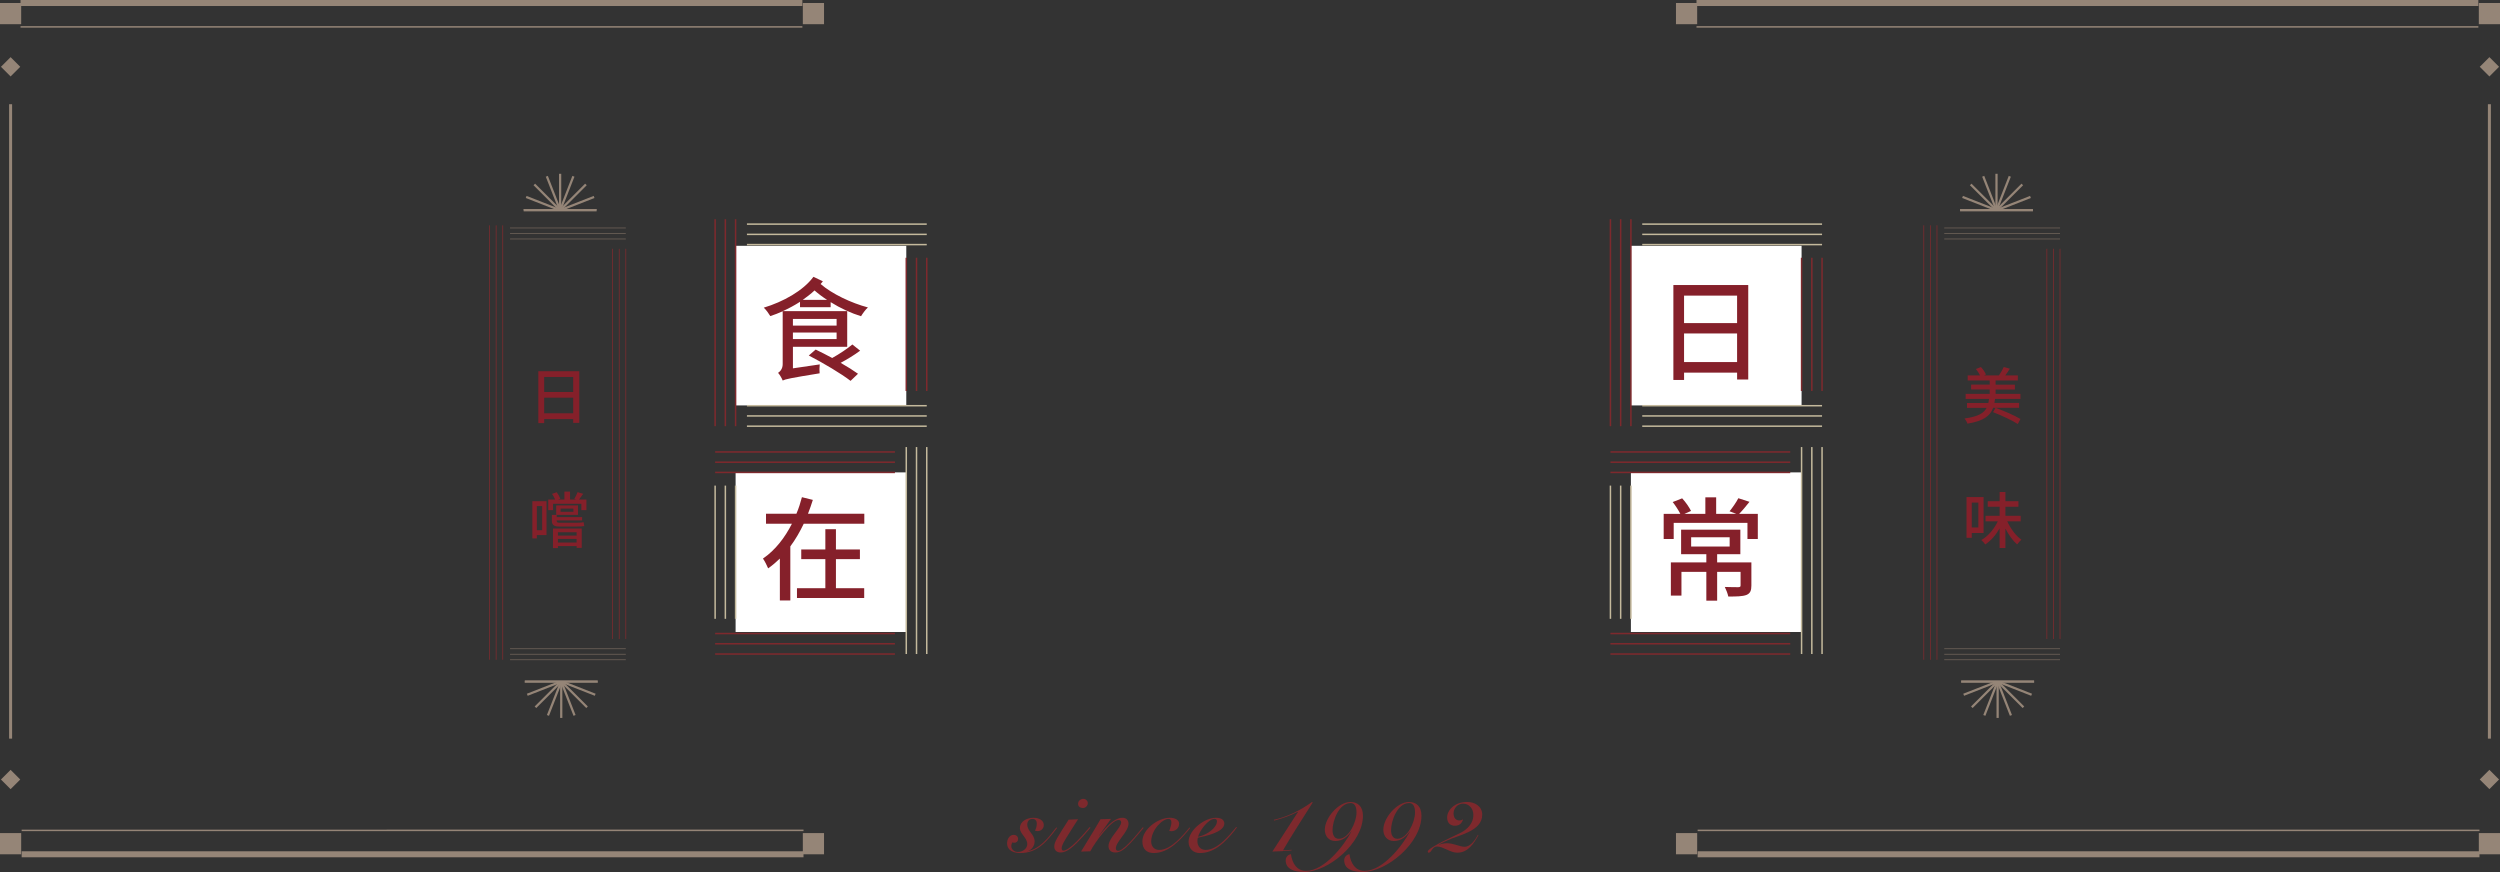 <?xml version="1.0" encoding="UTF-8"?>
<svg id="b" data-name="圖層 2" xmlns="http://www.w3.org/2000/svg" width="1664.91" height="580.7" xmlns:xlink="http://www.w3.org/1999/xlink" viewBox="0 0 1664.91 580.7">
  <rect x="0" y="0" width="1664.91" height="580.7" fill="#333333" stroke="none"/>
  <defs>
    <clipPath id="d">
      <rect x="1305.31" y="453.82" width="49.33" height="26.32" transform="translate(2659.95 933.97) rotate(180)" style="fill: none;"/>
    </clipPath>
    <clipPath id="e">
      <rect x="1305.31" y="113.7" width="49.33" height="26.32" style="fill: none;"/>
    </clipPath>
    <clipPath id="f">
      <rect x="348.73" y="453.82" width="49.33" height="26.32" transform="translate(746.79 933.97) rotate(180)" style="fill: none;"/>
    </clipPath>
    <clipPath id="g">
      <rect x="348.73" y="113.7" width="49.33" height="26.32" style="fill: none;"/>
    </clipPath>
  </defs>
  <g id="c" data-name="圖層 1">
    <g>
      <g>
        <path d="M684.32,566.93c8.32-1.83,13.95-9.05,19.15-15.9l.49,.37c-6.48,8.56-12.66,16.7-24.53,16.7-4.22,0-8.75-1.59-8.75-6.54,0-2.57,1.53-5.57,4.4-5.57,1.9,0,2.94,1.29,2.94,2.63,0,1.71-1.16,2.63-2.45,2.63-.49,0-.92-.06-1.35-.3-.43,.73-.73,1.59-.73,2.51,0,2.26,2.02,3.92,4.4,3.92,3,0,6.24-2.08,6.24-5.26,0-2.14-1.22-3.85-2.45-5.45-1.22-1.65-2.45-3.24-2.45-5.14,0-4.59,4.65-6.91,8.99-6.91,3.92,0,6.91,1.78,6.91,4.83,0,2.32-1.77,4.04-4.1,4.04-.73,0-1.41-.18-1.77-.31,.86-1.59,1.22-3.24,1.22-4.77,0-1.65-.92-3.06-2.81-3.06-2.26,0-3.55,1.59-3.55,3.73,0,2.26,1.22,3.91,2.45,5.57,1.22,1.59,2.45,3.3,2.45,5.75,0,3.18-2.32,5.87-4.71,6.42v.12Z" style="fill: #7e292d;"/>
        <path d="M717.96,545.58c-7.65,12.05-10.95,16.76-10.95,19.27,0,.98,.37,1.65,1.1,1.65,1.59,0,4.59-1.71,9.05-6.24,3.61-3.67,7.03-7.71,8.5-9.42l.55,.37c-2.02,2.57-5.93,6.97-9.11,10.15-4.71,4.71-7.89,6.36-10.77,6.36-2.69,0-4.22-1.65-4.22-3.97,0-3.18,2.26-6.36,9.54-17.86l6.3-.31Zm6.48-10.71c0,1.65-1.53,3.24-3.18,3.24-1.77,0-3.3-.92-3.3-2.81s1.71-3.3,3.55-3.3c1.53,0,2.94,1.35,2.94,2.88Z" style="fill: #7e292d;"/>
        <path d="M732.03,556.59c2.32-2.94,9.05-11.99,15.42-11.99,2.69,0,4.1,1.71,4.1,3.92,0,5.51-8.44,11.93-8.44,16.46,0,.98,.49,1.65,1.59,1.65,1.16,0,3.73-1.41,8.2-6.18,3.49-3.73,6.67-7.71,8.14-9.48l.61,.3c-2.14,2.51-5.38,6.61-8.87,10.28-4.28,4.46-6.85,6.18-10.03,6.18s-4.53-2.02-4.53-4.22c0-5.5,8.44-12.11,8.44-15.9,0-.86-.61-1.53-1.71-1.53-4.83,0-15.78,14.8-18.84,20.86l-6.18,.18c4.28-7.16,8.75-14.19,12.97-21.53l6.97-.24-7.95,11.13,.12,.12Z" style="fill: #7e292d;"/>
        <path d="M792.72,551.33c-6,7.4-14.07,16.76-24.35,16.76-4.89,0-7.59-2.75-7.59-7.83,0-7.83,10.22-15.66,18.35-15.66,3.73,0,6.12,1.71,6.12,3.92,0,3.18-2.63,5.02-5.14,5.02-.61,0-1.1-.06-1.41-.12,.55-1.89,1.41-3.85,1.41-5.81,0-1.41-.73-2.26-1.84-2.26-4.28,0-11.62,7.34-11.62,15.11,0,3.12,2.02,5.57,5.32,5.57,8.01,0,16.15-10.09,20.19-14.93l.55,.25Z" style="fill: #7e292d;"/>
        <path d="M823.73,551.09c-2.51,3.37-5.26,6.73-9.24,10.34-5.63,5.08-10.89,6.67-15.42,6.67s-7.52-3.06-7.52-7.46c0-7.83,10.58-16.03,18.23-16.03,3.49,0,5.57,1.41,5.57,3.86,0,5.93-13.34,8.5-17.62,9.42-.18,.73-.31,1.47-.31,2.2,0,3.49,2.08,5.93,5.57,5.93s7.71-2.14,11.87-5.99c3.18-3,6.24-6.54,8.44-9.36l.43,.43Zm-14.93-5.75c-4.1,0-9.91,7.83-10.95,11.93,6.67-1.35,12.6-6.36,12.6-10.34,0-1.1-.67-1.59-1.65-1.59Z" style="fill: #7e292d;"/>
        <path d="M848.33,545.95c9.3-2.08,17.92-6.42,25.45-11.87l.43,.37c-6.61,10.4-14.01,21.9-19.76,31.81l5.81-.31-.25,.43c-4.22,.37-8.44,.61-12.66,.73l17.07-26.37-.12-.12c-4.89,2.51-10.28,4.46-15.78,5.87l-.18-.55Z" style="fill: #7e292d;"/>
        <path d="M899.84,553.72c-2.45,3.49-5.75,6.36-10.52,6.36-4.47,0-7.04-3.3-7.04-7.52,0-7.89,9.12-18.47,17.01-18.47,4.96,0,8.38,2.94,8.38,9.18,0,18.11-23,37.44-39.15,37.44-6.97,0-12.3-2.08-12.3-7.77,0-1.84,1.1-3.61,3.49-4.1,.92,6.48,4.16,11.13,10.03,11.13,12.3,0,25.39-17.01,30.22-26.12l-.12-.12Zm-8.26,4.89c6.67,0,11.81-11.07,11.81-17.56,0-4.65-1.71-6.24-3.92-6.24-7.77,0-12.05,11.75-12.05,18.05,0,2.63,.92,5.75,4.16,5.75Z" style="fill: #7e292d;"/>
        <path d="M938.81,553.72c-2.45,3.49-5.75,6.36-10.52,6.36-4.47,0-7.04-3.3-7.04-7.52,0-7.89,9.11-18.47,17.01-18.47,4.96,0,8.38,2.94,8.38,9.18,0,18.11-23,37.44-39.15,37.44-6.97,0-12.3-2.08-12.3-7.77,0-1.84,1.1-3.61,3.49-4.1,.92,6.48,4.16,11.13,10.03,11.13,12.3,0,25.39-17.01,30.22-26.12l-.12-.12Zm-8.26,4.89c6.67,0,11.81-11.07,11.81-17.56,0-4.65-1.71-6.24-3.92-6.24-7.77,0-12.05,11.75-12.05,18.05,0,2.63,.92,5.75,4.16,5.75Z" style="fill: #7e292d;"/>
        <path d="M984.57,556.23c-3.06,5.51-6.91,11.62-14.07,11.62-2.45,0-4.77-1.04-6.97-2.08-2.26-.98-4.34-2.02-6.42-2.02-1.77,0-2.69,1.04-3.36,2.02-.73,1.04-1.22,2.08-2.32,2.08-.43,0-.61-.37-.61-.73,0-2.63,19.21-11.07,22.08-12.6,4.41-2.32,8.32-6.24,8.32-11.81,0-4.46-3.18-7.52-6.85-7.52s-6.36,3.18-6.36,6.48c0,2.63,1.22,4.71,3.92,4.71,.8,0,1.77-.31,2.45-.8-.92,3-2.69,4.34-5.57,4.34s-5.08-1.9-5.08-5.51c0-4.59,4.71-10.34,13.34-10.34,4.83,0,10.03,2.69,10.03,8.5,0,11.13-15.84,13.52-23.43,17.19-1.9,.92-3.85,1.77-5.44,2.69l.12,.12c1.77-.67,3.49-.98,5.38-.98,4.59,0,8.26,2.33,11.62,2.33,4.16,0,7.16-4.83,8.93-8.01l.31,.3Z" style="fill: #7e292d;"/>
      </g>
      <g>
        <line x1="1371.9" y1="159.15" x2="1294.8" y2="159.15" style="fill: none; stroke: #706359; stroke-miterlimit: 10; stroke-width: .5px;"/>
        <line x1="1371.9" y1="155.49" x2="1294.8" y2="155.49" style="fill: none; stroke: #706359; stroke-miterlimit: 10; stroke-width: .5px;"/>
        <line x1="1371.9" y1="151.82" x2="1294.8" y2="151.82" style="fill: none; stroke: #706359; stroke-miterlimit: 10; stroke-width: .5px;"/>
        <line x1="1371.9" y1="439.37" x2="1294.8" y2="439.37" style="fill: none; stroke: #706359; stroke-miterlimit: 10; stroke-width: .5px;"/>
        <line x1="1371.9" y1="435.7" x2="1294.8" y2="435.7" style="fill: none; stroke: #706359; stroke-miterlimit: 10; stroke-width: .5px;"/>
        <line x1="1371.9" y1="432.04" x2="1294.8" y2="432.04" style="fill: none; stroke: #706359; stroke-miterlimit: 10; stroke-width: .5px;"/>
        <line x1="1363.13" y1="425.53" x2="1363.13" y2="165.68" style="fill: none; stroke: #7e292d; stroke-miterlimit: 10; stroke-width: .5px;"/>
        <line x1="1367.51" y1="425.53" x2="1367.51" y2="165.68" style="fill: none; stroke: #7e292d; stroke-miterlimit: 10; stroke-width: .5px;"/>
        <line x1="1371.9" y1="425.53" x2="1371.9" y2="165.68" style="fill: none; stroke: #7e292d; stroke-miterlimit: 10; stroke-width: .5px;"/>
        <line x1="1281.17" y1="439.37" x2="1281.17" y2="150.06" style="fill: none; stroke: #7e292d; stroke-miterlimit: 10; stroke-width: .5px;"/>
        <line x1="1285.55" y1="439.37" x2="1285.55" y2="150.06" style="fill: none; stroke: #7e292d; stroke-miterlimit: 10; stroke-width: .5px;"/>
        <line x1="1289.94" y1="439.37" x2="1289.94" y2="150.06" style="fill: none; stroke: #7e292d; stroke-miterlimit: 10; stroke-width: .5px;"/>
      </g>
      <g>
        <path d="M1328.61,265.65c-.08,.94-.25,1.84-.41,2.71h16.44v3.24h-17.3c-1.93,5.33-6.27,8.77-17.1,10.54-.29-1.03-1.19-2.58-1.93-3.44,8.98-1.23,12.87-3.53,14.72-7.09h-13.08v-3.24h14.23c.16-.86,.33-1.72,.45-2.71h-15.58v-3.36h16.03v-2.91h-12.38v-3.24h12.38v-2.79h-14.68v-3.36h8.24c-.66-1.35-1.76-3.03-2.75-4.26l3.32-1.31c1.39,1.48,2.79,3.53,3.36,4.96l-1.35,.62h10c1.11-1.64,2.5-3.94,3.2-5.58l4.06,1.11c-.94,1.52-2.05,3.16-3.03,4.47h8.36v3.36h-14.8v2.79h12.83v3.24h-12.83v2.91h16.52v3.36h-16.93Zm15.17,16.73c-3.65-2.38-10.99-5.78-16.48-7.91l1.68-2.87c5.37,1.93,12.83,5.17,16.56,7.42l-1.76,3.36Z" style="fill: #85202a;"/>
        <path d="M1313.12,354.95v3.2h-3.49v-27.14h11.36v23.94h-7.87Zm0-20.25v16.56h4.39v-16.56h-4.39Zm23.62,12.46c2.21,4.92,5.78,9.68,9.47,12.3-.94,.7-2.17,2.13-2.87,3.12-2.87-2.5-5.66-6.4-7.83-10.62v13h-3.85v-13.08c-2.54,4.47-5.86,8.32-9.59,10.7-.57-.9-1.72-2.25-2.58-2.95,4.47-2.46,8.57-7.34,10.99-12.46h-8.2v-3.65h9.39v-6.07h-7.91v-3.65h7.91v-6.15h3.85v6.15h8.69v3.65h-8.69v6.07h10.17v3.65h-8.94Z" style="fill: #85202a;"/>
      </g>
      <rect x="493.56" y="160.02" width="106.3" height="113.67" transform="translate(763.57 -329.86) rotate(90)" style="fill: #fff;"/>
      <rect x="493.56" y="310.91" width="106.3" height="113.67" transform="translate(914.46 -178.97) rotate(90)" style="fill: #fff;"/>
      <g>
        <line x1="617.18" y1="162.89" x2="497.43" y2="162.89" style="fill: none; stroke: #c4b99c; stroke-miterlimit: 10;"/>
        <line x1="617.18" y1="156.08" x2="497.43" y2="156.08" style="fill: none; stroke: #c4b99c; stroke-miterlimit: 10;"/>
        <line x1="617.18" y1="149.26" x2="497.43" y2="149.26" style="fill: none; stroke: #c4b99c; stroke-miterlimit: 10;"/>
        <line x1="617.18" y1="283.82" x2="497.43" y2="283.82" style="fill: none; stroke: #c4b99c; stroke-miterlimit: 10;"/>
        <line x1="617.18" y1="277" x2="497.43" y2="277" style="fill: none; stroke: #c4b99c; stroke-miterlimit: 10;"/>
        <line x1="617.18" y1="270.19" x2="497.43" y2="270.19" style="fill: none; stroke: #c4b99c; stroke-miterlimit: 10;"/>
        <line x1="603.55" y1="260.38" x2="603.55" y2="171.66" style="fill: none; stroke: #7e292d; stroke-miterlimit: 10;"/>
        <line x1="610.37" y1="260.38" x2="610.37" y2="171.66" style="fill: none; stroke: #7e292d; stroke-miterlimit: 10;"/>
        <line x1="617.18" y1="260.38" x2="617.18" y2="171.66" style="fill: none; stroke: #7e292d; stroke-miterlimit: 10;"/>
        <line x1="476.25" y1="283.82" x2="476.25" y2="145.99" style="fill: none; stroke: #7e292d; stroke-miterlimit: 10;"/>
        <line x1="483.06" y1="283.82" x2="483.06" y2="145.99" style="fill: none; stroke: #7e292d; stroke-miterlimit: 10;"/>
        <line x1="489.88" y1="283.82" x2="489.88" y2="145.99" style="fill: none; stroke: #7e292d; stroke-miterlimit: 10;"/>
      </g>
      <g>
        <line x1="476.25" y1="314.62" x2="596" y2="314.62" style="fill: none; stroke: #7e292d; stroke-miterlimit: 10;"/>
        <line x1="476.25" y1="307.81" x2="596" y2="307.81" style="fill: none; stroke: #7e292d; stroke-miterlimit: 10;"/>
        <line x1="476.25" y1="300.99" x2="596" y2="300.99" style="fill: none; stroke: #7e292d; stroke-miterlimit: 10;"/>
        <line x1="476.25" y1="435.55" x2="596" y2="435.55" style="fill: none; stroke: #7e292d; stroke-miterlimit: 10;"/>
        <line x1="476.25" y1="428.73" x2="596" y2="428.73" style="fill: none; stroke: #7e292d; stroke-miterlimit: 10;"/>
        <line x1="476.25" y1="421.92" x2="596" y2="421.92" style="fill: none; stroke: #7e292d; stroke-miterlimit: 10;"/>
        <line x1="489.88" y1="412.11" x2="489.88" y2="323.39" style="fill: none; stroke: #c4b99c; stroke-miterlimit: 10;"/>
        <line x1="483.06" y1="412.11" x2="483.06" y2="323.39" style="fill: none; stroke: #c4b99c; stroke-miterlimit: 10;"/>
        <line x1="476.25" y1="412.11" x2="476.25" y2="323.39" style="fill: none; stroke: #c4b99c; stroke-miterlimit: 10;"/>
        <line x1="617.18" y1="435.55" x2="617.18" y2="297.72" style="fill: none; stroke: #c4b99c; stroke-miterlimit: 10;"/>
        <line x1="610.37" y1="435.55" x2="610.37" y2="297.72" style="fill: none; stroke: #c4b99c; stroke-miterlimit: 10;"/>
        <line x1="603.55" y1="435.55" x2="603.55" y2="297.72" style="fill: none; stroke: #c4b99c; stroke-miterlimit: 10;"/>
      </g>
      <g>
        <path d="M548,187.34c-.45,.6-.98,1.2-1.5,1.8,7.5,6.53,20.4,12.67,31.5,15.6-1.57,1.35-3.6,4.2-4.57,5.85-6.6-2.03-13.8-5.32-20.25-9.38v3.38h-20.4v-3.6c-3.6,2.32-7.5,4.42-11.47,6.22h42.9v23.77h-36.15v14.32l17.85-2.62c-.23,1.8-.23,4.5-.07,5.93-19.8,3.22-22.72,3.9-24.6,4.8-.52-1.42-2.02-3.97-3.07-5.1,1.27-.82,3.07-2.62,3.07-5.77v-35.25c-2.7,1.2-5.47,2.33-8.25,3.22-.98-1.65-2.7-4.12-4.35-5.62,12.9-3.9,26.25-11.25,33.07-20.55l6.3,3Zm-19.95,25.05v4.43h29.1v-4.43h-29.1Zm29.1,13.43v-4.35h-29.1v4.35h29.1Zm-6.3-26.1c-3.07-1.95-5.92-4.12-8.4-6.3-2.4,2.25-5.1,4.35-7.87,6.3h16.27Zm21.97,33.82c-3.9,2.92-8.62,5.77-12.97,8.1,4.5,2.55,8.62,5.17,11.55,7.27l-4.95,4.73c-6-4.65-18.3-12-27.82-16.88l4.57-3.97c3.38,1.57,7.2,3.6,11.02,5.62,4.73-2.62,10.05-6.15,13.42-9l5.17,4.12Z" style="fill: #85202a;"/>
        <path d="M575.6,342.14v6.67h-40.35c-2.55,5.32-5.47,10.42-8.92,15.07v36h-6.97v-27.9c-2.4,2.33-5.02,4.58-7.8,6.53-.75-1.88-2.32-4.88-3.45-6.53,8.25-5.62,14.62-14.02,19.27-23.17h-17.25v-6.67h20.25c1.58-3.68,2.7-7.35,3.67-11.03l7.27,1.8c-.98,3.07-2.02,6.15-3.23,9.22h37.5Zm-18.9,49.57h18.82v6.53h-44.77v-6.53h18.9v-19.35h-16.05v-6.45h16.05v-13.5h7.05v13.5h15.97v6.45h-15.97v19.35Z" style="fill: #85202a;"/>
      </g>
      <rect x="1089.8" y="160.02" width="106.3" height="113.67" transform="translate(1359.81 -926.1) rotate(90)" style="fill: #fff;"/>
      <rect x="1089.8" y="310.91" width="106.3" height="113.67" transform="translate(1510.7 -775.21) rotate(90)" style="fill: #fff;"/>
      <g>
        <line x1="1213.42" y1="162.89" x2="1093.67" y2="162.89" style="fill: none; stroke: #c4b99c; stroke-miterlimit: 10;"/>
        <line x1="1213.42" y1="156.08" x2="1093.67" y2="156.08" style="fill: none; stroke: #c4b99c; stroke-miterlimit: 10;"/>
        <line x1="1213.42" y1="149.26" x2="1093.67" y2="149.26" style="fill: none; stroke: #c4b99c; stroke-miterlimit: 10;"/>
        <line x1="1213.42" y1="283.82" x2="1093.67" y2="283.82" style="fill: none; stroke: #c4b99c; stroke-miterlimit: 10;"/>
        <line x1="1213.42" y1="277" x2="1093.67" y2="277" style="fill: none; stroke: #c4b99c; stroke-miterlimit: 10;"/>
        <line x1="1213.42" y1="270.19" x2="1093.67" y2="270.19" style="fill: none; stroke: #c4b99c; stroke-miterlimit: 10;"/>
        <line x1="1199.79" y1="260.38" x2="1199.79" y2="171.66" style="fill: none; stroke: #7e292d; stroke-miterlimit: 10;"/>
        <line x1="1206.61" y1="260.38" x2="1206.61" y2="171.66" style="fill: none; stroke: #7e292d; stroke-miterlimit: 10;"/>
        <line x1="1213.42" y1="260.38" x2="1213.42" y2="171.66" style="fill: none; stroke: #7e292d; stroke-miterlimit: 10;"/>
        <line x1="1072.49" y1="283.82" x2="1072.49" y2="145.99" style="fill: none; stroke: #7e292d; stroke-miterlimit: 10;"/>
        <line x1="1079.3" y1="283.82" x2="1079.3" y2="145.99" style="fill: none; stroke: #7e292d; stroke-miterlimit: 10;"/>
        <line x1="1086.12" y1="283.82" x2="1086.12" y2="145.99" style="fill: none; stroke: #7e292d; stroke-miterlimit: 10;"/>
      </g>
      <g>
        <line x1="1072.49" y1="314.62" x2="1192.24" y2="314.62" style="fill: none; stroke: #7e292d; stroke-miterlimit: 10;"/>
        <line x1="1072.49" y1="307.81" x2="1192.24" y2="307.81" style="fill: none; stroke: #7e292d; stroke-miterlimit: 10;"/>
        <line x1="1072.49" y1="300.99" x2="1192.24" y2="300.99" style="fill: none; stroke: #7e292d; stroke-miterlimit: 10;"/>
        <line x1="1072.49" y1="435.55" x2="1192.24" y2="435.55" style="fill: none; stroke: #7e292d; stroke-miterlimit: 10;"/>
        <line x1="1072.49" y1="428.73" x2="1192.24" y2="428.73" style="fill: none; stroke: #7e292d; stroke-miterlimit: 10;"/>
        <line x1="1072.49" y1="421.92" x2="1192.24" y2="421.92" style="fill: none; stroke: #7e292d; stroke-miterlimit: 10;"/>
        <line x1="1086.12" y1="412.11" x2="1086.12" y2="323.39" style="fill: none; stroke: #c4b99c; stroke-miterlimit: 10;"/>
        <line x1="1079.3" y1="412.11" x2="1079.3" y2="323.39" style="fill: none; stroke: #c4b99c; stroke-miterlimit: 10;"/>
        <line x1="1072.49" y1="412.11" x2="1072.49" y2="323.39" style="fill: none; stroke: #c4b99c; stroke-miterlimit: 10;"/>
        <line x1="1213.42" y1="435.55" x2="1213.42" y2="297.72" style="fill: none; stroke: #c4b99c; stroke-miterlimit: 10;"/>
        <line x1="1206.61" y1="435.55" x2="1206.61" y2="297.72" style="fill: none; stroke: #c4b99c; stroke-miterlimit: 10;"/>
        <line x1="1199.79" y1="435.55" x2="1199.79" y2="297.72" style="fill: none; stroke: #c4b99c; stroke-miterlimit: 10;"/>
      </g>
      <g>
        <path d="M1164.27,189.82v62.92h-7.42v-4.58h-35.32v4.88h-7.12v-63.22h49.87Zm-42.75,7.05v18.3h35.32v-18.3h-35.32Zm35.32,44.25v-19.05h-35.32v19.05h35.32Z" style="fill: #85202a;"/>
        <path d="M1170.64,342.22v16.72h-6.9v-10.72h-49.12v10.72h-6.67v-16.72h11.1c-1.2-2.33-3.23-5.55-5.1-7.88l6.3-2.47c2.33,2.47,4.73,6,5.92,8.4l-4.42,1.95h13.95v-11.03h7.2v11.03h13.42l-4.5-1.73c1.95-2.4,4.58-6.15,5.85-8.7l7.42,2.4c-2.33,2.92-4.8,5.92-6.9,8.03h12.45Zm-4.28,47.7c0,3.38-.75,5.25-3.3,6.3-2.62,.98-6.45,1.05-12.07,1.05-.38-1.88-1.42-4.57-2.33-6.38,3.98,.15,7.95,.15,9,.15,1.2-.07,1.5-.3,1.5-1.2v-9h-15.6v19.2h-7.2v-19.2h-16.57v15.82h-7.05v-22.12h23.62v-5.47h-16.8v-16.35h39.45v16.35h-15.45v5.47h22.8v15.38Zm-40.12-25.95h25.65v-6.15h-25.65v6.15Z" style="fill: #85202a;"/>
      </g>
      <g>
        <line x1="1130.56" y1="553" x2="1651.24" y2="553" style="fill: none; stroke: #958577; stroke-miterlimit: 10;"/>
        <line x1="1130.56" y1="568.92" x2="1651.24" y2="568.92" style="fill: none; stroke: #958577; stroke-miterlimit: 10; stroke-width: 4px;"/>
        <rect x="1650.8" y="554.81" width="14.11" height="14.11" style="fill: #958577;"/>
        <rect x="1116.14" y="554.81" width="14.11" height="14.11" style="fill: #958577;"/>
      </g>
      <g>
        <line x1="14.42" y1="553.01" x2="535.1" y2="553" style="fill: none; stroke: #958577; stroke-miterlimit: 10;"/>
        <line x1="14.42" y1="568.92" x2="535.1" y2="568.92" style="fill: none; stroke: #958577; stroke-miterlimit: 10; stroke-width: 4px;"/>
        <rect x="534.66" y="554.81" width="14.11" height="14.11" style="fill: #958577;"/>
        <rect x="0" y="554.81" width="14.11" height="14.11" style="fill: #958577;"/>
      </g>
      <g>
        <line x1="1650.49" y1="17.91" x2="1129.81" y2="17.91" style="fill: none; stroke: #958577; stroke-miterlimit: 10;"/>
        <line x1="1650.49" y1="2" x2="1129.81" y2="2" style="fill: none; stroke: #958577; stroke-miterlimit: 10; stroke-width: 4px;"/>
        <rect x="1116.14" y="2" width="14.11" height="14.11" style="fill: #958577;"/>
        <rect x="1650.8" y="2" width="14.11" height="14.11" style="fill: #958577;"/>
      </g>
      <g>
        <line x1="534.35" y1="17.91" x2="13.67" y2="17.91" style="fill: none; stroke: #958577; stroke-miterlimit: 10;"/>
        <line x1="534.35" y1="2" x2="13.67" y2="2" style="fill: none; stroke: #958577; stroke-miterlimit: 10; stroke-width: 4px;"/>
        <rect y="2" width="14.11" height="14.11" style="fill: #958577;"/>
        <rect x="534.66" y="2" width="14.11" height="14.11" style="fill: #958577;"/>
      </g>
      <line x1="7.06" y1="69.4" x2="7.06" y2="491.9" style="fill: none; stroke: #958577; stroke-miterlimit: 10; stroke-width: 2px;"/>
      <g>
        <line x1="416.76" y1="159.15" x2="339.66" y2="159.15" style="fill: none; stroke: #706359; stroke-miterlimit: 10; stroke-width: .5px;"/>
        <line x1="416.76" y1="155.49" x2="339.66" y2="155.49" style="fill: none; stroke: #706359; stroke-miterlimit: 10; stroke-width: .5px;"/>
        <line x1="416.76" y1="151.82" x2="339.66" y2="151.82" style="fill: none; stroke: #706359; stroke-miterlimit: 10; stroke-width: .5px;"/>
        <line x1="416.76" y1="439.37" x2="339.66" y2="439.37" style="fill: none; stroke: #706359; stroke-miterlimit: 10; stroke-width: .5px;"/>
        <line x1="416.76" y1="435.7" x2="339.66" y2="435.7" style="fill: none; stroke: #706359; stroke-miterlimit: 10; stroke-width: .5px;"/>
        <line x1="416.76" y1="432.04" x2="339.66" y2="432.04" style="fill: none; stroke: #706359; stroke-miterlimit: 10; stroke-width: .5px;"/>
        <line x1="407.99" y1="425.53" x2="407.99" y2="165.68" style="fill: none; stroke: #7e292d; stroke-miterlimit: 10; stroke-width: .5px;"/>
        <line x1="412.38" y1="425.53" x2="412.38" y2="165.68" style="fill: none; stroke: #7e292d; stroke-miterlimit: 10; stroke-width: .5px;"/>
        <line x1="416.76" y1="425.53" x2="416.76" y2="165.68" style="fill: none; stroke: #7e292d; stroke-miterlimit: 10; stroke-width: .5px;"/>
        <line x1="326.03" y1="439.37" x2="326.03" y2="150.06" style="fill: none; stroke: #7e292d; stroke-miterlimit: 10; stroke-width: .5px;"/>
        <line x1="330.42" y1="439.37" x2="330.42" y2="150.06" style="fill: none; stroke: #7e292d; stroke-miterlimit: 10; stroke-width: .5px;"/>
        <line x1="334.8" y1="439.37" x2="334.8" y2="150.06" style="fill: none; stroke: #7e292d; stroke-miterlimit: 10; stroke-width: .5px;"/>
      </g>
      <g>
        <path d="M385.78,247.2v34.4h-4.06v-2.5h-19.31v2.67h-3.9v-34.56h27.27Zm-23.37,3.85v10h19.31v-10h-19.31Zm19.31,24.19v-10.41h-19.31v10.41h19.31Z" style="fill: #85202a;"/>
        <path d="M363.96,356.34h-6.44v2.21h-2.99v-24.76h9.43v22.55Zm-6.44-19.31v16.07h3.53v-16.07h-3.53Zm33.01-4.35v7.05h-3.36v-4.22h-18.86v4.22h-3.2v-7.05h4.59c-.49-1.15-1.23-2.67-2.05-3.77l3.12-1.11c.98,1.35,1.97,3.12,2.38,4.3l-1.44,.57h4.18v-5.29h3.73v5.29h4.1l-1.23-.45c.74-1.27,1.72-3.16,2.17-4.47l3.73,1.11c-1.02,1.39-1.97,2.79-2.79,3.81h4.92Zm-6.93,15.46c1.52,0,4.14-.12,5.12-.33,.12,.94,.2,1.85,.37,2.54-.94,.21-3.16,.29-5.12,.29h-11.56c-3.85,0-4.88-1.23-4.88-4.06v-3.65h3.2v1.48h16.93v2.17h-16.93v.04c0,1.11,.29,1.52,1.93,1.52h10.95Zm-15.33,3.85h19.15v12.87h-3.4v-1.19h-12.46v1.31h-3.28v-13Zm16.65-9.1h-14.51v-6.31h14.51v6.31Zm-13.37,11.56v2.25h12.46v-2.25h-12.46Zm12.46,6.85v-2.38h-12.46v2.38h12.46Zm-2.13-22.59h-8.57v2.13h8.57v-2.13Z" style="fill: #85202a;"/>
      </g>
      <rect x="2.51" y="39.94" width="9.09" height="9.09" transform="translate(-29.39 18.02) rotate(-45)" style="fill: #958577;"/>
      <rect x="2.51" y="514.57" width="9.09" height="9.09" transform="translate(-365.01 157.04) rotate(-45)" style="fill: #958577;"/>
      <line x1="1657.85" y1="69.4" x2="1657.85" y2="491.9" style="fill: none; stroke: #958577; stroke-miterlimit: 10; stroke-width: 2px;"/>
      <rect x="1653.31" y="39.94" width="9.09" height="9.09" transform="translate(454.12 1185.31) rotate(-45)" style="fill: #958577;"/>
      <rect x="1653.31" y="514.57" width="9.09" height="9.09" transform="translate(118.5 1324.32) rotate(-45)" style="fill: #958577;"/>
      <g>
        <g style="clip-path: url(#d);">
          <line x1="1330.35" y1="478.12" x2="1330.35" y2="429.53" style="fill: none; stroke: #958577; stroke-miterlimit: 10; stroke-width: 1.49px;"/>
          <line x1="1306.06" y1="453.82" x2="1354.64" y2="453.82" style="fill: none; stroke: #958577; stroke-miterlimit: 10; stroke-width: 1.49px;"/>
          <line x1="1347.53" y1="471" x2="1313.17" y2="436.65" style="fill: none; stroke: #958577; stroke-miterlimit: 10; stroke-width: 1.49px;"/>
          <line x1="1313.17" y1="471" x2="1347.53" y2="436.65" style="fill: none; stroke: #958577; stroke-miterlimit: 10; stroke-width: 1.49px;"/>
          <line x1="1352.97" y1="462.68" x2="1307.73" y2="444.97" style="fill: none; stroke: #958577; stroke-miterlimit: 10; stroke-width: 1.49px;"/>
          <line x1="1321.49" y1="476.44" x2="1339.21" y2="431.21" style="fill: none; stroke: #958577; stroke-miterlimit: 10; stroke-width: 1.49px;"/>
          <line x1="1307.73" y1="462.68" x2="1352.97" y2="444.97" style="fill: none; stroke: #958577; stroke-miterlimit: 10; stroke-width: 1.49px;"/>
          <line x1="1339.21" y1="476.44" x2="1321.49" y2="431.21" style="fill: none; stroke: #958577; stroke-miterlimit: 10; stroke-width: 1.49px;"/>
        </g>
        <line x1="1354.64" y1="453.82" x2="1306.06" y2="453.82" style="fill: none; stroke: #958577; stroke-miterlimit: 10; stroke-width: 1.49px;"/>
      </g>
      <g>
        <g style="clip-path: url(#e);">
          <line x1="1329.6" y1="115.73" x2="1329.6" y2="164.31" style="fill: none; stroke: #958577; stroke-miterlimit: 10; stroke-width: 1.49px;"/>
          <line x1="1353.89" y1="140.02" x2="1305.31" y2="140.02" style="fill: none; stroke: #958577; stroke-miterlimit: 10; stroke-width: 1.49px;"/>
          <line x1="1312.42" y1="122.84" x2="1346.78" y2="157.2" style="fill: none; stroke: #958577; stroke-miterlimit: 10; stroke-width: 1.49px;"/>
          <line x1="1346.78" y1="122.84" x2="1312.42" y2="157.2" style="fill: none; stroke: #958577; stroke-miterlimit: 10; stroke-width: 1.49px;"/>
          <line x1="1306.98" y1="131.16" x2="1352.22" y2="148.88" style="fill: none; stroke: #958577; stroke-miterlimit: 10; stroke-width: 1.49px;"/>
          <line x1="1338.46" y1="117.4" x2="1320.74" y2="162.64" style="fill: none; stroke: #958577; stroke-miterlimit: 10; stroke-width: 1.49px;"/>
          <line x1="1352.22" y1="131.16" x2="1306.98" y2="148.88" style="fill: none; stroke: #958577; stroke-miterlimit: 10; stroke-width: 1.49px;"/>
          <line x1="1320.74" y1="117.4" x2="1338.46" y2="162.64" style="fill: none; stroke: #958577; stroke-miterlimit: 10; stroke-width: 1.49px;"/>
        </g>
        <line x1="1305.31" y1="140.02" x2="1353.89" y2="140.02" style="fill: none; stroke: #958577; stroke-miterlimit: 10; stroke-width: 1.49px;"/>
      </g>
      <g>
        <g style="clip-path: url(#f);">
          <line x1="373.77" y1="478.12" x2="373.77" y2="429.53" style="fill: none; stroke: #958577; stroke-miterlimit: 10; stroke-width: 1.49px;"/>
          <line x1="349.48" y1="453.82" x2="398.06" y2="453.82" style="fill: none; stroke: #958577; stroke-miterlimit: 10; stroke-width: 1.49px;"/>
          <line x1="390.95" y1="471" x2="356.59" y2="436.65" style="fill: none; stroke: #958577; stroke-miterlimit: 10; stroke-width: 1.49px;"/>
          <line x1="356.59" y1="471" x2="390.95" y2="436.65" style="fill: none; stroke: #958577; stroke-miterlimit: 10; stroke-width: 1.49px;"/>
          <line x1="396.39" y1="462.68" x2="351.15" y2="444.97" style="fill: none; stroke: #958577; stroke-miterlimit: 10; stroke-width: 1.49px;"/>
          <line x1="364.91" y1="476.44" x2="382.63" y2="431.21" style="fill: none; stroke: #958577; stroke-miterlimit: 10; stroke-width: 1.49px;"/>
          <line x1="351.15" y1="462.68" x2="396.39" y2="444.97" style="fill: none; stroke: #958577; stroke-miterlimit: 10; stroke-width: 1.49px;"/>
          <line x1="382.63" y1="476.44" x2="364.91" y2="431.21" style="fill: none; stroke: #958577; stroke-miterlimit: 10; stroke-width: 1.49px;"/>
        </g>
        <line x1="398.06" y1="453.82" x2="349.48" y2="453.82" style="fill: none; stroke: #958577; stroke-miterlimit: 10; stroke-width: 1.49px;"/>
      </g>
      <g>
        <g style="clip-path: url(#g);">
          <line x1="373.02" y1="115.73" x2="373.02" y2="164.31" style="fill: none; stroke: #958577; stroke-miterlimit: 10; stroke-width: 1.49px;"/>
          <line x1="397.31" y1="140.02" x2="348.73" y2="140.02" style="fill: none; stroke: #958577; stroke-miterlimit: 10; stroke-width: 1.49px;"/>
          <line x1="355.84" y1="122.84" x2="390.2" y2="157.2" style="fill: none; stroke: #958577; stroke-miterlimit: 10; stroke-width: 1.49px;"/>
          <line x1="390.2" y1="122.84" x2="355.84" y2="157.2" style="fill: none; stroke: #958577; stroke-miterlimit: 10; stroke-width: 1.49px;"/>
          <line x1="350.4" y1="131.16" x2="395.64" y2="148.88" style="fill: none; stroke: #958577; stroke-miterlimit: 10; stroke-width: 1.49px;"/>
          <line x1="381.88" y1="117.4" x2="364.16" y2="162.64" style="fill: none; stroke: #958577; stroke-miterlimit: 10; stroke-width: 1.49px;"/>
          <line x1="395.64" y1="131.16" x2="350.4" y2="148.88" style="fill: none; stroke: #958577; stroke-miterlimit: 10; stroke-width: 1.49px;"/>
          <line x1="364.16" y1="117.4" x2="381.88" y2="162.64" style="fill: none; stroke: #958577; stroke-miterlimit: 10; stroke-width: 1.49px;"/>
        </g>
        <line x1="348.73" y1="140.02" x2="397.31" y2="140.02" style="fill: none; stroke: #958577; stroke-miterlimit: 10; stroke-width: 1.49px;"/>
      </g>
    </g>
  </g>
</svg>